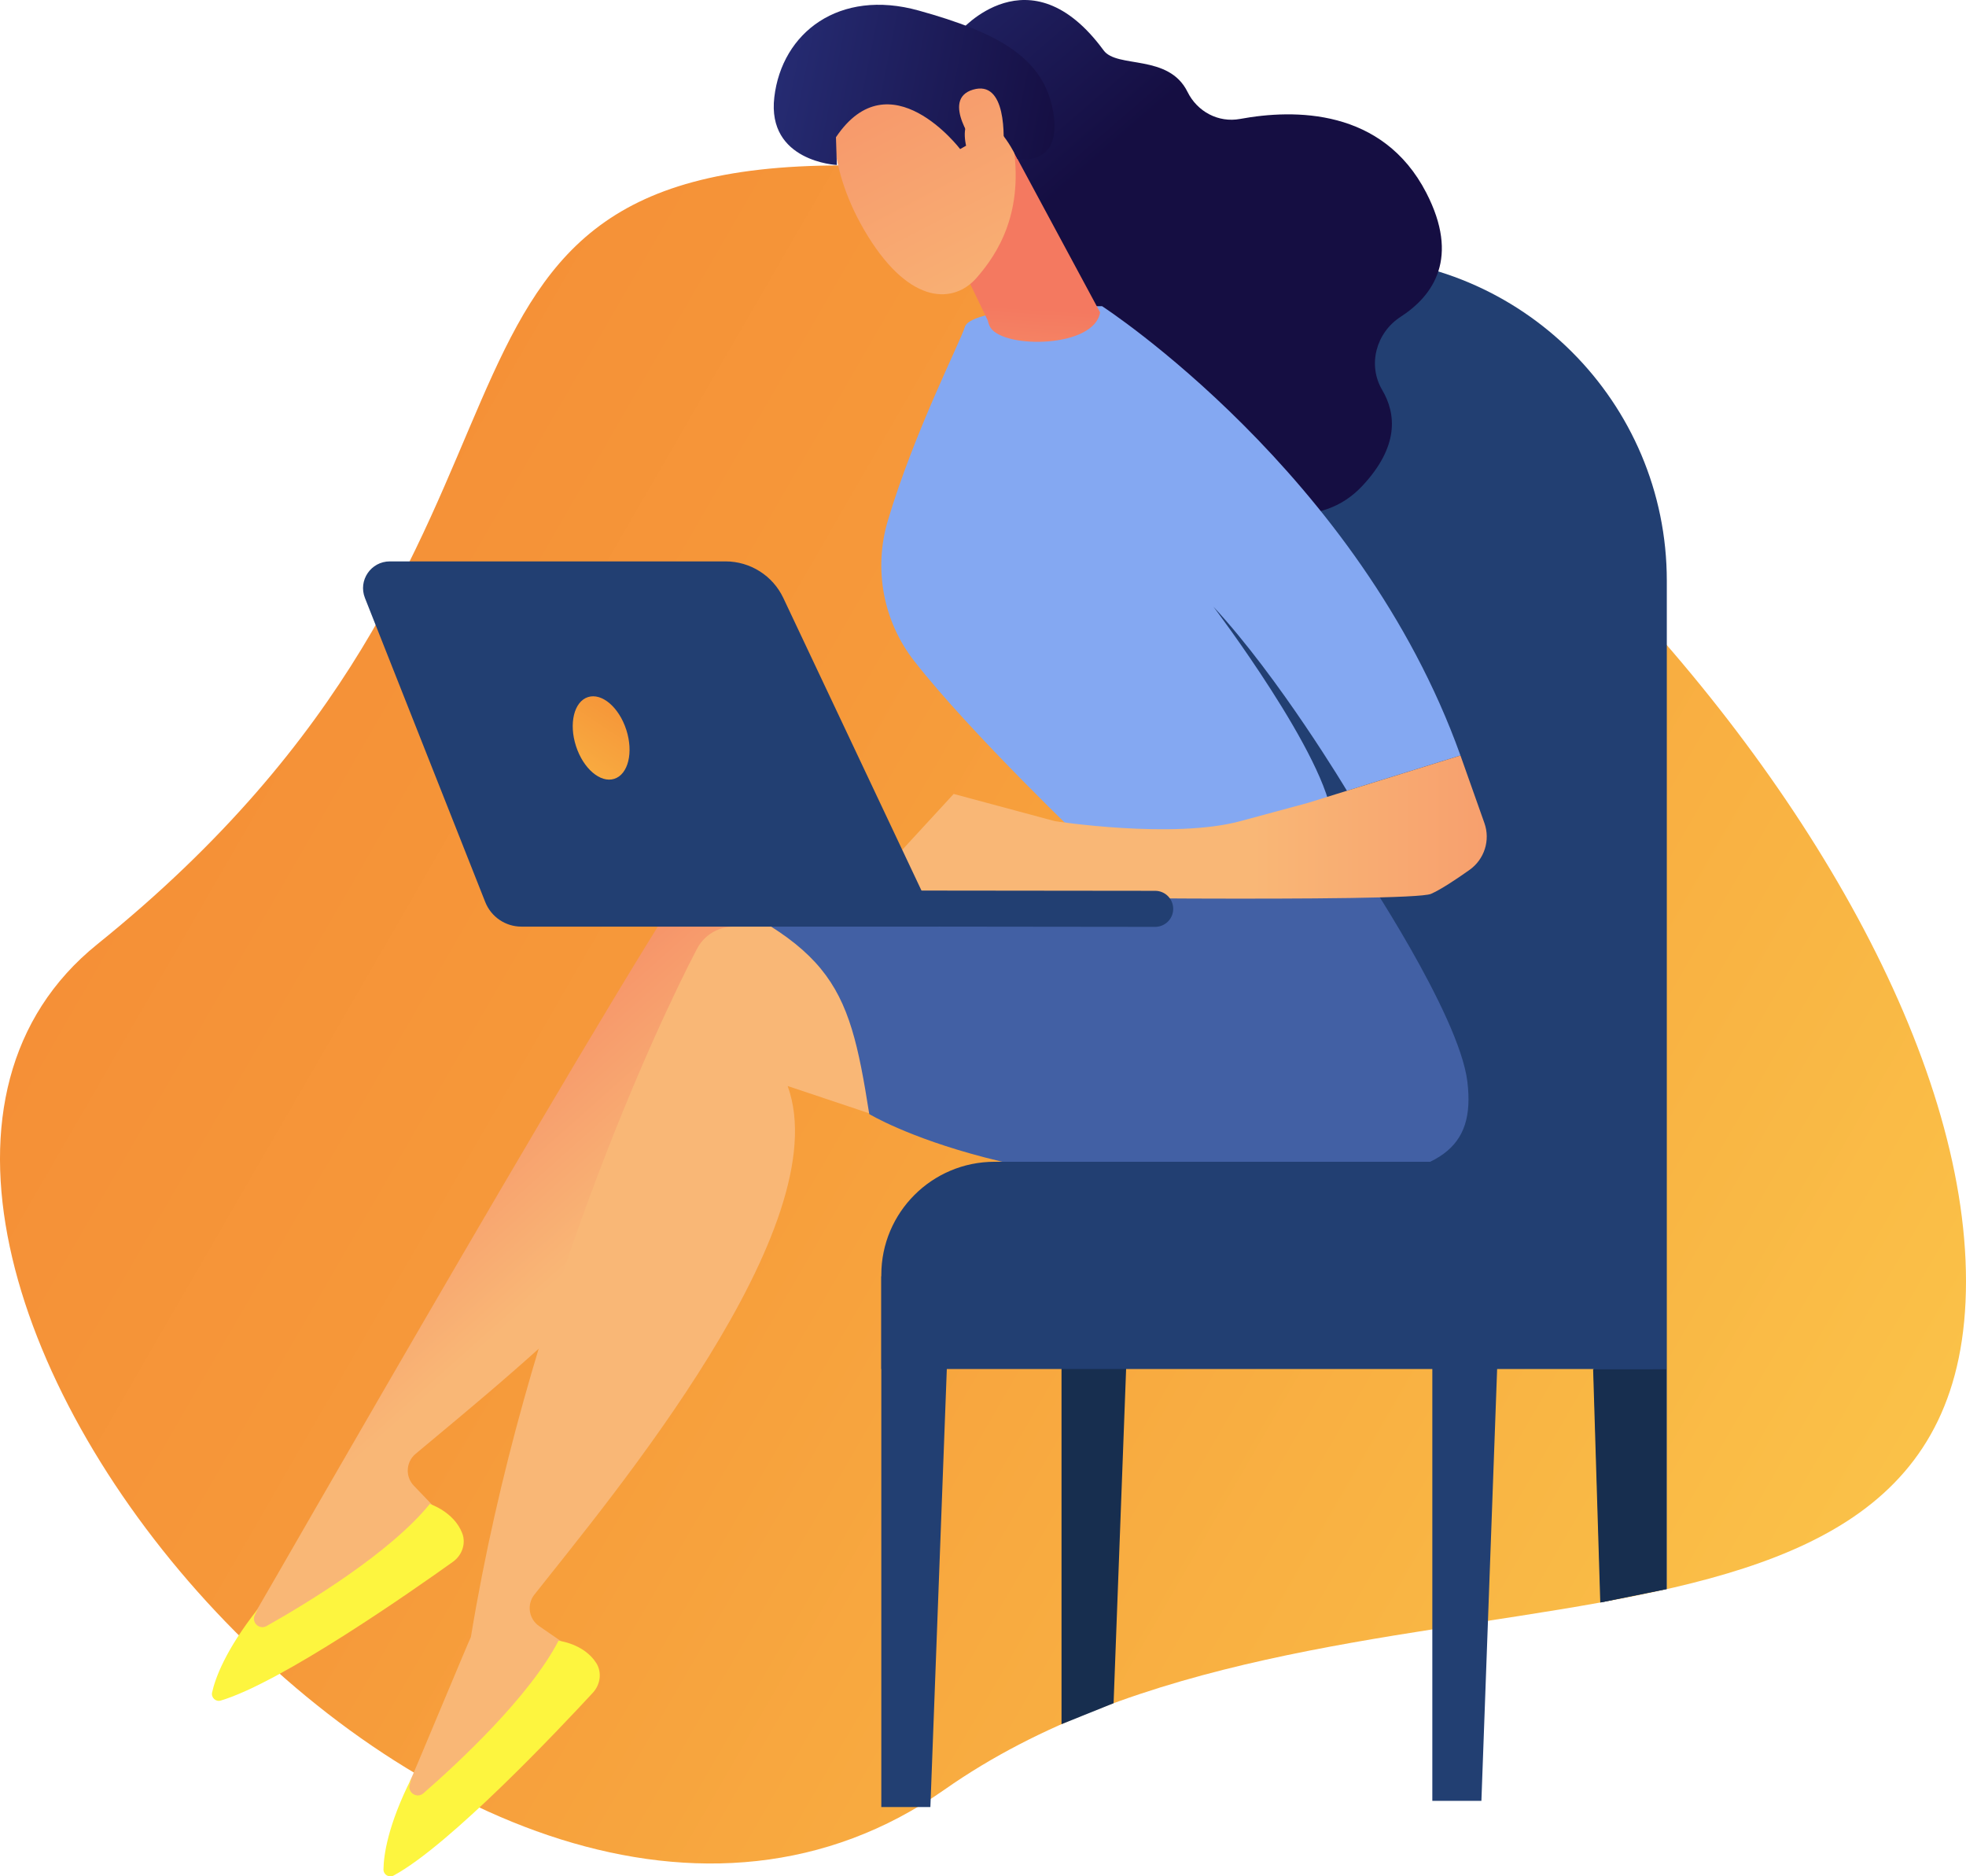<svg width="131" height="125" viewBox="0 0 131 125" fill="none" xmlns="http://www.w3.org/2000/svg">
<path d="M131 85.359C131 115.237 88.482 101.29 62.94 119.217C31.284 141.434 -17.706 82.399 6.486 62.901C40.474 35.51 24.153 11.02 56.081 11.02C88.009 11.02 131 55.481 131 85.359Z" fill="url(#paint0_linear)"/>
<path d="M111.064 105.861V38.689C111.064 26.783 101.398 17.131 89.475 17.131H85.975L78.019 35.333L80.012 79.018H105.814L106.664 106.748L111.064 105.861Z" fill="#223F72"/>
<path d="M106.154 91.217L106.631 106.756L111.031 105.861V91.217H106.154Z" fill="#172E4F"/>
<path d="M17.08 107.313C17.129 107.294 43.463 61.242 47.022 56.909C47.62 56.18 48.547 55.809 49.484 55.92L56.835 56.795L65.47 75.449L51.084 67.083C52.508 76.914 34.027 91.523 27.689 96.854C27.046 97.395 26.992 98.364 27.573 98.972L30.104 101.617C25.95 105.822 21.156 108.521 15.746 109.77L17.08 107.313Z" fill="url(#paint1_linear)"/>
<path d="M28.64 100.189C28.64 100.189 30.256 100.71 30.802 102.147C31.064 102.834 30.782 103.612 30.183 104.041C27.524 105.943 18.753 112.085 14.705 113.288C14.374 113.386 14.058 113.086 14.132 112.749C14.34 111.81 15.012 109.935 17.177 107.19L16.983 107.582C16.737 108.079 17.278 108.595 17.761 108.323C20.468 106.797 25.983 103.457 28.64 100.189Z" fill="url(#paint2_linear)"/>
<path d="M27.337 118.616C27.381 118.588 31.332 109.082 31.377 109.054C34.999 87.029 43.838 68.167 46.444 63.204C46.883 62.369 47.715 61.818 48.656 61.738L56.031 61.109L68.268 77.632L52.484 72.347C55.871 81.686 40.733 99.728 35.607 106.23C35.087 106.89 35.231 107.849 35.923 108.326L38.937 110.405C35.721 115.362 31.574 118.976 26.529 121.291L27.337 118.616Z" fill="url(#paint3_linear)"/>
<path d="M37.215 109.303C37.215 109.303 38.902 109.487 39.728 110.783C40.124 111.403 40.005 112.222 39.506 112.763C37.288 115.163 29.942 122.95 26.222 124.946C25.917 125.11 25.547 124.88 25.552 124.535C25.565 123.573 25.843 121.601 27.407 118.475L27.296 118.899C27.157 119.434 27.791 119.831 28.209 119.467C30.551 117.425 35.274 113.04 37.215 109.303Z" fill="url(#paint4_linear)"/>
<path d="M90.556 57.629C90.556 57.629 97.228 67.539 97.775 72.059C98.323 76.58 95.93 78.143 88.947 78.719C68.165 80.435 57.921 74.216 57.921 74.216C56.499 65.164 55.488 62.862 43.614 57.94C43.614 57.94 58.632 59.131 61.654 57.96C64.676 56.789 90.556 57.629 90.556 57.629Z" fill="#4260A4"/>
<path d="M63.949 2.109C63.949 2.109 68.596 -3.381 73.537 3.355C74.431 4.575 77.869 3.568 79.128 6.122C79.779 7.441 81.184 8.19 82.632 7.923C86.237 7.259 92.129 7.203 95.039 12.845C97.259 17.151 95.545 19.671 93.325 21.107C91.694 22.162 91.113 24.305 92.098 25.977C93.044 27.58 93.222 29.751 90.78 32.365C85.308 38.221 74.476 28.648 74.476 28.648L65.876 8.355L63.949 2.109Z" fill="url(#paint5_linear)"/>
<path d="M72.511 56.318C72.511 56.318 64.742 48.93 60.917 44.037C58.849 41.392 58.2 37.909 59.156 34.693C60.902 28.818 64.006 22.734 64.289 21.787C64.722 20.336 73.434 20.396 73.434 20.396C73.434 20.396 90.578 31.506 97.314 50.326L89.749 52.678C89.749 52.678 85.273 45.179 80.85 40.412C80.85 40.412 88.503 50.507 88.772 54.639L72.511 56.318Z" fill="#84A8F2"/>
<path d="M57.708 59.233L63.546 52.89L70.288 54.703C70.288 54.703 78.149 55.919 82.648 54.703C87.147 53.487 87.147 53.487 87.147 53.487L97.314 50.327L98.911 54.833C99.316 55.977 98.909 57.247 97.918 57.95C97.039 58.574 96.008 59.26 95.35 59.547C94.011 60.132 64.508 59.732 64.508 59.732L57.708 59.233Z" fill="url(#paint6_linear)"/>
<path d="M67.447 9.936L73.302 20.809C72.916 23.182 66.93 23.249 66.005 21.832C65.91 21.688 65.857 21.521 65.821 21.352L62.318 14.088C62.168 13.379 64.113 10.992 64.753 10.652L67.08 9.415C67.977 8.939 64.237 8.902 67.447 9.936Z" fill="url(#paint7_linear)"/>
<path d="M55.597 7.384C55.597 7.384 54.936 11.058 57.827 15.728C60.718 20.398 63.598 20.188 65.061 18.522C66.524 16.856 68.276 14.082 67.478 9.424C66.681 4.766 56.595 2.7 55.597 7.384Z" fill="url(#paint8_linear)"/>
<path d="M63.978 9.931C63.978 9.931 59.296 3.79 55.702 9.143L55.762 10.992C55.762 10.992 51.088 10.774 51.595 6.472C52.102 2.17 55.918 -0.768 61.208 0.701C66.498 2.171 69.589 3.845 70.187 7.513C70.785 11.18 67.785 10.581 67.785 10.581C67.785 10.581 66.64 8.05 65.256 7.878C63.873 7.705 64.373 9.707 64.373 9.707L63.978 9.931Z" fill="url(#paint9_linear)"/>
<path d="M65.052 9.767C65.052 9.767 62.627 6.624 64.835 5.972C67.042 5.32 66.96 9.051 66.816 10.44L65.052 9.767Z" fill="url(#paint10_linear)"/>
<path d="M77.032 61.743C77.012 61.744 76.992 61.745 76.971 61.745L50.117 61.715C49.453 61.715 48.916 61.177 48.916 60.514C48.917 59.851 49.458 59.303 50.12 59.315L76.973 59.344C77.637 59.345 78.175 59.883 78.174 60.546C78.173 61.188 77.668 61.712 77.032 61.743Z" fill="#223F72"/>
<path d="M25.978 37.398H48.341C49.991 37.398 51.493 38.348 52.196 39.838L62.535 61.729H34.743C33.68 61.729 32.725 61.08 32.334 60.093L24.317 39.836C23.853 38.666 24.717 37.398 25.978 37.398Z" fill="#223F72"/>
<path d="M41.733 48.621C42.218 50.125 41.86 51.585 40.933 51.883C40.007 52.18 38.864 51.203 38.379 49.699C37.894 48.196 38.252 46.736 39.178 46.438C40.105 46.14 41.248 47.118 41.733 48.621Z" fill="url(#paint11_linear)"/>
<path d="M61.994 120.381H58.724V85.04L60.322 81.709L62.259 79.019H63.546L61.994 120.381Z" fill="#223F72"/>
<path d="M98.71 119.969H95.44V77.394H100.261L98.71 119.969Z" fill="#223F72"/>
<path d="M74.201 113.464L70.732 114.86V77.394H75.554L74.201 113.464Z" fill="#172E4F"/>
<path d="M110.099 91.201H58.724V84.932C58.724 80.769 62.104 77.394 66.273 77.394H110.099V91.201Z" fill="#223F72"/>
<defs>
<linearGradient id="paint0_linear" x1="15.133" y1="45.6" x2="121.86" y2="107.307" gradientUnits="userSpaceOnUse">
<stop stop-color="#F59037"/>
<stop offset="0.289" stop-color="#F6993A"/>
<stop offset="0.768" stop-color="#F9B343"/>
<stop offset="0.994" stop-color="#FAC148"/>
</linearGradient>
<linearGradient id="paint1_linear" x1="37.719" y1="84.883" x2="21.636" y2="66.812" gradientUnits="userSpaceOnUse">
<stop stop-color="#F9B776"/>
<stop offset="1" stop-color="#F47960"/>
</linearGradient>
<linearGradient id="paint2_linear" x1="86.465" y1="1285.98" x2="89.116" y2="1334.96" gradientUnits="userSpaceOnUse">
<stop stop-color="#FDF53F"/>
<stop offset="0.664" stop-color="#E57A58"/>
<stop offset="1" stop-color="#D93C65"/>
</linearGradient>
<linearGradient id="paint3_linear" x1="14.784" y1="74.637" x2="-127.155" y2="-14.347" gradientUnits="userSpaceOnUse">
<stop stop-color="#F9B776"/>
<stop offset="1" stop-color="#F47960"/>
</linearGradient>
<linearGradient id="paint4_linear" x1="590.979" y1="2230.61" x2="603.474" y2="2278.04" gradientUnits="userSpaceOnUse">
<stop stop-color="#FDF53F"/>
<stop offset="0.664" stop-color="#E57A58"/>
<stop offset="1" stop-color="#D93C65"/>
</linearGradient>
<linearGradient id="paint5_linear" x1="56.834" y1="-11.67" x2="74.856" y2="9.165" gradientUnits="userSpaceOnUse">
<stop stop-color="#2B3582"/>
<stop offset="1" stop-color="#150E42"/>
</linearGradient>
<linearGradient id="paint6_linear" x1="83.485" y1="55.096" x2="124.843" y2="55.096" gradientUnits="userSpaceOnUse">
<stop stop-color="#F9B776"/>
<stop offset="1" stop-color="#F47960"/>
</linearGradient>
<linearGradient id="paint7_linear" x1="66.652" y1="35.357" x2="67.605" y2="20.481" gradientUnits="userSpaceOnUse">
<stop stop-color="#F9B776"/>
<stop offset="1" stop-color="#F47960"/>
</linearGradient>
<linearGradient id="paint8_linear" x1="68.06" y1="22.77" x2="50.104" y2="-11.642" gradientUnits="userSpaceOnUse">
<stop stop-color="#F9B776"/>
<stop offset="1" stop-color="#F47960"/>
</linearGradient>
<linearGradient id="paint9_linear" x1="45.574" y1="3.266" x2="70.771" y2="8.329" gradientUnits="userSpaceOnUse">
<stop stop-color="#2B3582"/>
<stop offset="1" stop-color="#150E42"/>
</linearGradient>
<linearGradient id="paint10_linear" x1="72.179" y1="20.621" x2="54.223" y2="-13.791" gradientUnits="userSpaceOnUse">
<stop stop-color="#F9B776"/>
<stop offset="1" stop-color="#F47960"/>
</linearGradient>
<linearGradient id="paint11_linear" x1="43.025" y1="44.696" x2="36.073" y2="55.179" gradientUnits="userSpaceOnUse">
<stop stop-color="#F59037"/>
<stop offset="0.289" stop-color="#F6993A"/>
<stop offset="0.768" stop-color="#F9B343"/>
<stop offset="0.994" stop-color="#FAC148"/>
</linearGradient>
</defs>
</svg>
